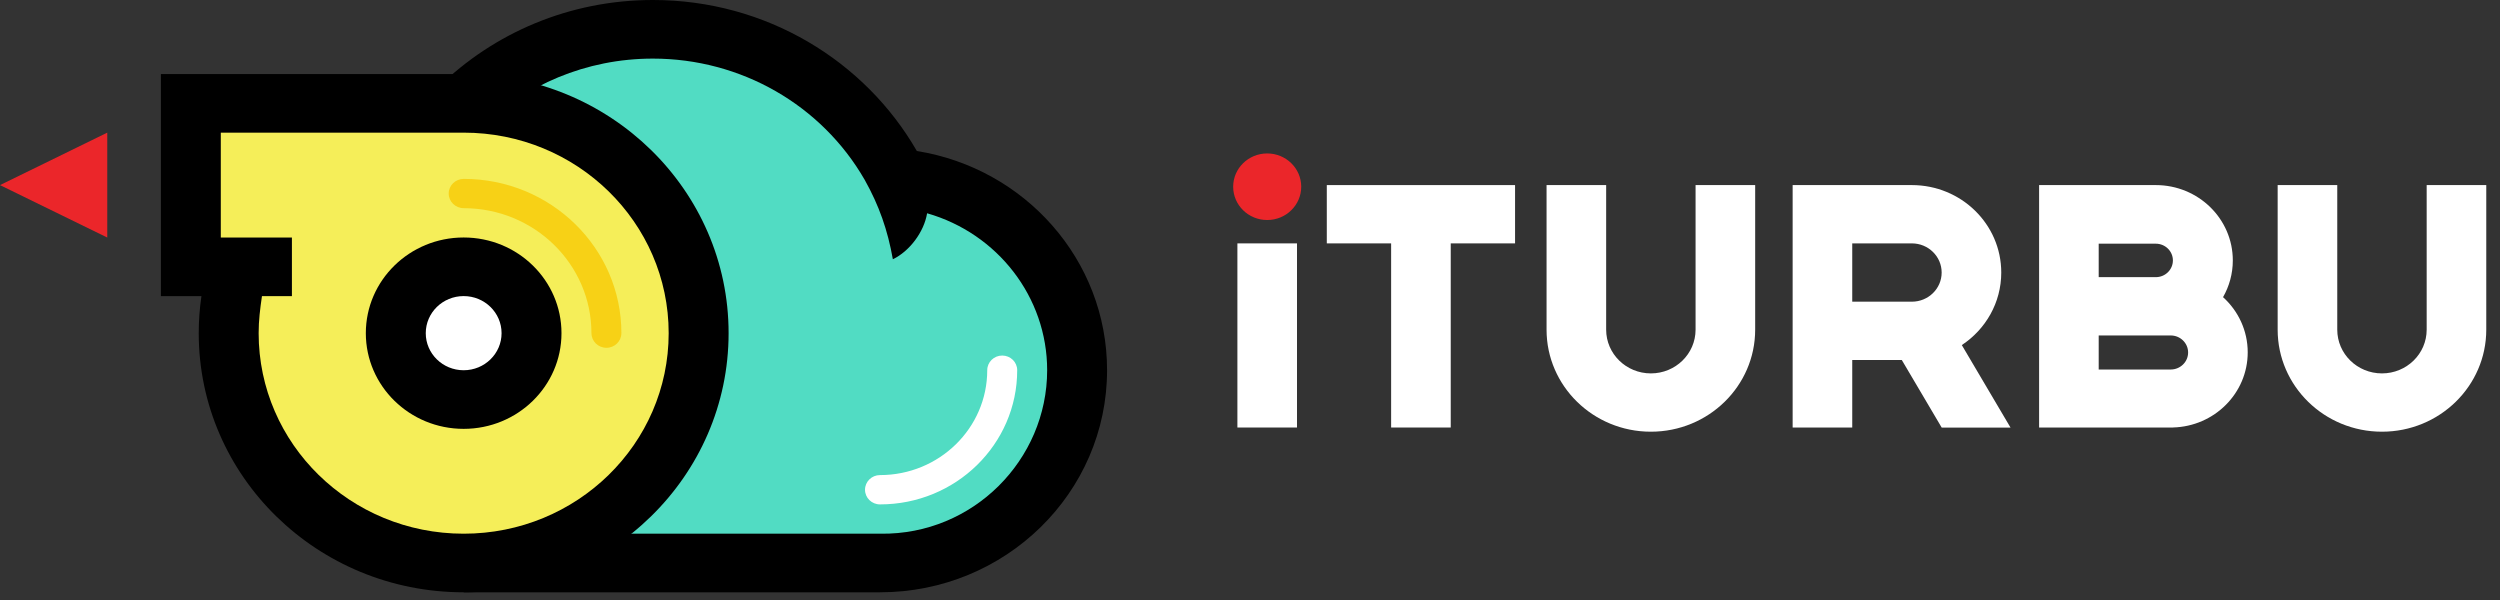 <?xml version="1.0" encoding="UTF-8"?>
<svg width="175px" height="42px" viewBox="0 0 175 42" version="1.1" xmlns="http://www.w3.org/2000/svg" xmlns:xlink="http://www.w3.org/1999/xlink">
    <rect x="0" y="0" width="175" height="42" fill="#333333" stroke="none"/>
    <!-- Generator: Sketch 42 (36781) - http://www.bohemiancoding.com/sketch -->
    <title>logo</title>
    <desc>Created with Sketch.</desc>
    <defs></defs>
    <g id="Page-1" stroke="none" stroke-width="1" fill="none" fill-rule="evenodd">
        <g id="Big_landing_1280px" transform="translate(-170, -3559)">
            <g id="footer" transform="translate(0, 3517)">
                <g id="Group-6">
                    <g transform="translate(170, 42)">
                        <g id="logo">
                            <g id="Iturbu">
                                <g id="Слой_x0020_1">
                                    <path d="M61.594,41.461 L45.703,41.461 L32.456,41.461 L32.456,36.912 C27.611,33.113 24.508,27.277 24.508,20.731 C24.508,9.281 33.998,8.71621622e-05 45.703,8.71621622e-05 C53.634,8.71621622e-05 60.547,4.262 64.18,10.571 C71.732,11.777 77.495,18.186 77.495,25.913 C77.495,34.5 70.378,41.461 61.599,41.461 L61.594,41.461 L61.594,41.461 Z" id="Shape" fill="#000000"></path>
                                    <path d="M36.651,37.359 L61.621,37.359 L61.652,37.359 C68.121,37.439 73.301,32.187 73.301,25.913 C73.301,20.787 69.818,16.335 64.897,14.929 C64.682,16.25 63.654,17.596 62.5,18.148 C62.141,16.117 61.536,14.381 60.526,12.584 C57.51,7.348 51.867,4.102 45.703,4.102 C36.313,4.102 28.703,11.546 28.703,20.73 C28.703,25.802 31.041,30.544 35.08,33.712 L36.65,34.943 L36.65,37.359 L36.651,37.359 Z" id="Shape" fill="#51DCC3"></path>
                                    <path d="M32.456,5.183 C42.698,5.183 51.002,13.304 51.002,23.322 C51.002,33.34 42.698,41.461 32.456,41.461 C22.214,41.461 13.911,33.34 13.911,23.322 C13.911,22.442 13.976,21.577 14.1,20.731 L11.262,20.731 L11.262,15.548 L11.262,10.365 L11.262,5.183 L32.456,5.183 L32.456,5.183 Z" id="Shape" fill="#000000"></path>
                                    <path d="M15.456,9.285 L15.456,16.628 L20.434,16.628 L20.434,20.731 L18.337,20.731 C18.208,21.609 18.105,22.426 18.105,23.322 C18.105,31.075 24.529,37.359 32.456,37.359 C40.383,37.359 46.807,31.075 46.807,23.322 C46.807,15.568 40.383,9.285 32.456,9.285 L15.456,9.285 L15.456,9.285 Z" id="Shape" fill="#F5EE59"></path>
                                    <polygon id="Shape" fill="#EB262A" points="0 12.957 7.508 9.285 7.508 16.628"></polygon>
                                    <ellipse id="Oval" fill="#FFFFFF" cx="32.456" cy="23.322" rx="2.985" ry="2.92"></ellipse>
                                    <path d="M32.456,12.522 C38.553,12.522 43.498,17.359 43.498,23.322 L43.496,23.322 C43.496,23.887 43.028,24.346 42.45,24.346 C41.871,24.346 41.403,23.887 41.403,23.322 L41.401,23.322 C41.401,18.491 37.396,14.573 32.456,14.573 L32.456,14.571 C31.878,14.571 31.409,14.113 31.409,13.547 C31.409,12.982 31.878,12.524 32.456,12.524 L32.456,12.522 L32.456,12.522 Z" id="Shape" fill="#F7D116"></path>
                                    <path d="M32.456,16.624 C36.238,16.624 39.304,19.623 39.304,23.322 C39.304,27.021 36.238,30.02 32.456,30.02 C28.674,30.02 25.608,27.021 25.608,23.322 C25.608,19.623 28.674,16.624 32.456,16.624 L32.456,16.624 Z M32.456,20.726 C33.922,20.726 35.11,21.888 35.11,23.322 C35.11,24.755 33.922,25.917 32.456,25.917 C30.991,25.917 29.803,24.755 29.803,23.322 C29.803,21.888 30.991,20.726 32.456,20.726 Z" id="Shape" fill="#000000"></path>
                                    <path d="M71.204,25.913 C71.204,31.102 66.904,35.308 61.599,35.308 C61.02,35.308 60.551,34.848 60.551,34.282 C60.551,33.716 61.02,33.256 61.599,33.256 C65.745,33.256 69.107,29.969 69.107,25.913 C69.107,25.347 69.576,24.888 70.155,24.888 C70.734,24.888 71.204,25.347 71.204,25.913 L71.204,25.913 Z" id="Shape" fill="#FFFFFF"></path>
                                    <g id="_246407896" transform="translate(85.915, 9.961)">
                                        <path d="M0.703,19.965 L4.875,19.965 L4.875,7.076 L0.703,7.076 L0.703,19.965 Z" id="_309196400" fill="#FFFFFF"></path>
                                        <ellipse id="_309196328" fill="#EB262A" cx="2.789" cy="3.11" rx="2.382" ry="2.33"></ellipse>
                                        <path d="M6.961,2.995 L6.961,7.076 L11.464,7.076 L11.464,19.965 L15.636,19.965 L15.636,7.076 L20.139,7.076 L20.139,2.995 L6.961,2.995 L6.961,2.995 Z" id="_309195968" fill="#FFFFFF"></path>
                                        <path d="M36.947,13.117 C36.947,17.061 33.678,20.258 29.646,20.258 C25.613,20.258 22.344,17.061 22.344,13.117 L22.344,2.995 L26.516,2.995 L26.516,13.117 C26.516,14.807 27.918,16.177 29.646,16.177 C31.374,16.177 32.775,14.807 32.775,13.117 L32.775,2.995 L36.947,2.995 L36.947,13.117 Z" id="_309195872" fill="#FFFFFF"></path>
                                        <path d="M47.915,7.076 L43.742,7.076 L43.742,11.157 L47.915,11.157 C49.067,11.157 50.001,10.244 50.001,9.117 C50.001,7.99 49.067,7.076 47.915,7.076 Z M50.003,19.969 L47.21,15.238 L43.742,15.238 L43.742,19.965 L39.57,19.965 L39.57,2.995 L47.915,2.995 C51.371,2.995 54.173,5.736 54.173,9.117 C54.173,11.23 53.078,13.094 51.412,14.194 L51.528,14.391 L53.614,17.925 L54.821,19.969 L50.003,19.969 L50.003,19.969 Z" id="_309190736" fill="#FFFFFF"></path>
                                        <path d="M60.994,19.965 L56.822,19.965 L56.822,15.905 L56.822,13.521 L56.822,9.44 L56.822,7.076 L56.822,2.995 L60.994,2.995 L64.991,2.995 C67.968,2.995 70.382,5.356 70.382,8.268 C70.382,9.202 70.133,10.079 69.698,10.84 C70.76,11.801 71.425,13.176 71.425,14.703 C71.425,17.561 69.096,19.887 66.192,19.963 L66.192,19.965 L66.044,19.965 L60.994,19.965 L60.994,19.965 Z M66.034,13.521 C66.707,13.521 67.253,14.055 67.253,14.713 C67.253,15.371 66.707,15.905 66.034,15.905 L66.029,15.905 L60.994,15.905 L60.994,13.521 L66.029,13.521 L66.034,13.521 L66.034,13.521 Z M64.991,7.097 C65.652,7.097 66.188,7.622 66.188,8.268 C66.188,8.915 65.652,9.44 64.991,9.44 L60.994,9.44 L60.994,7.097 L64.991,7.097 L64.991,7.097 Z" id="_309195896" fill="#FFFFFF"></path>
                                        <path d="M88.124,13.117 C88.124,17.061 84.855,20.258 80.822,20.258 C76.79,20.258 73.521,17.061 73.521,13.117 L73.521,2.995 L77.693,2.995 L77.693,13.117 C77.693,14.807 79.094,16.177 80.822,16.177 C82.551,16.177 83.952,14.807 83.952,13.117 L83.952,2.995 L88.124,2.995 L88.124,13.117 Z" id="_309194912" fill="#FFFFFF"></path>
                                    </g>
                                </g>
                            </g>
                        </g>
                    </g>
                </g>
            </g>
        </g>
    </g>
</svg>